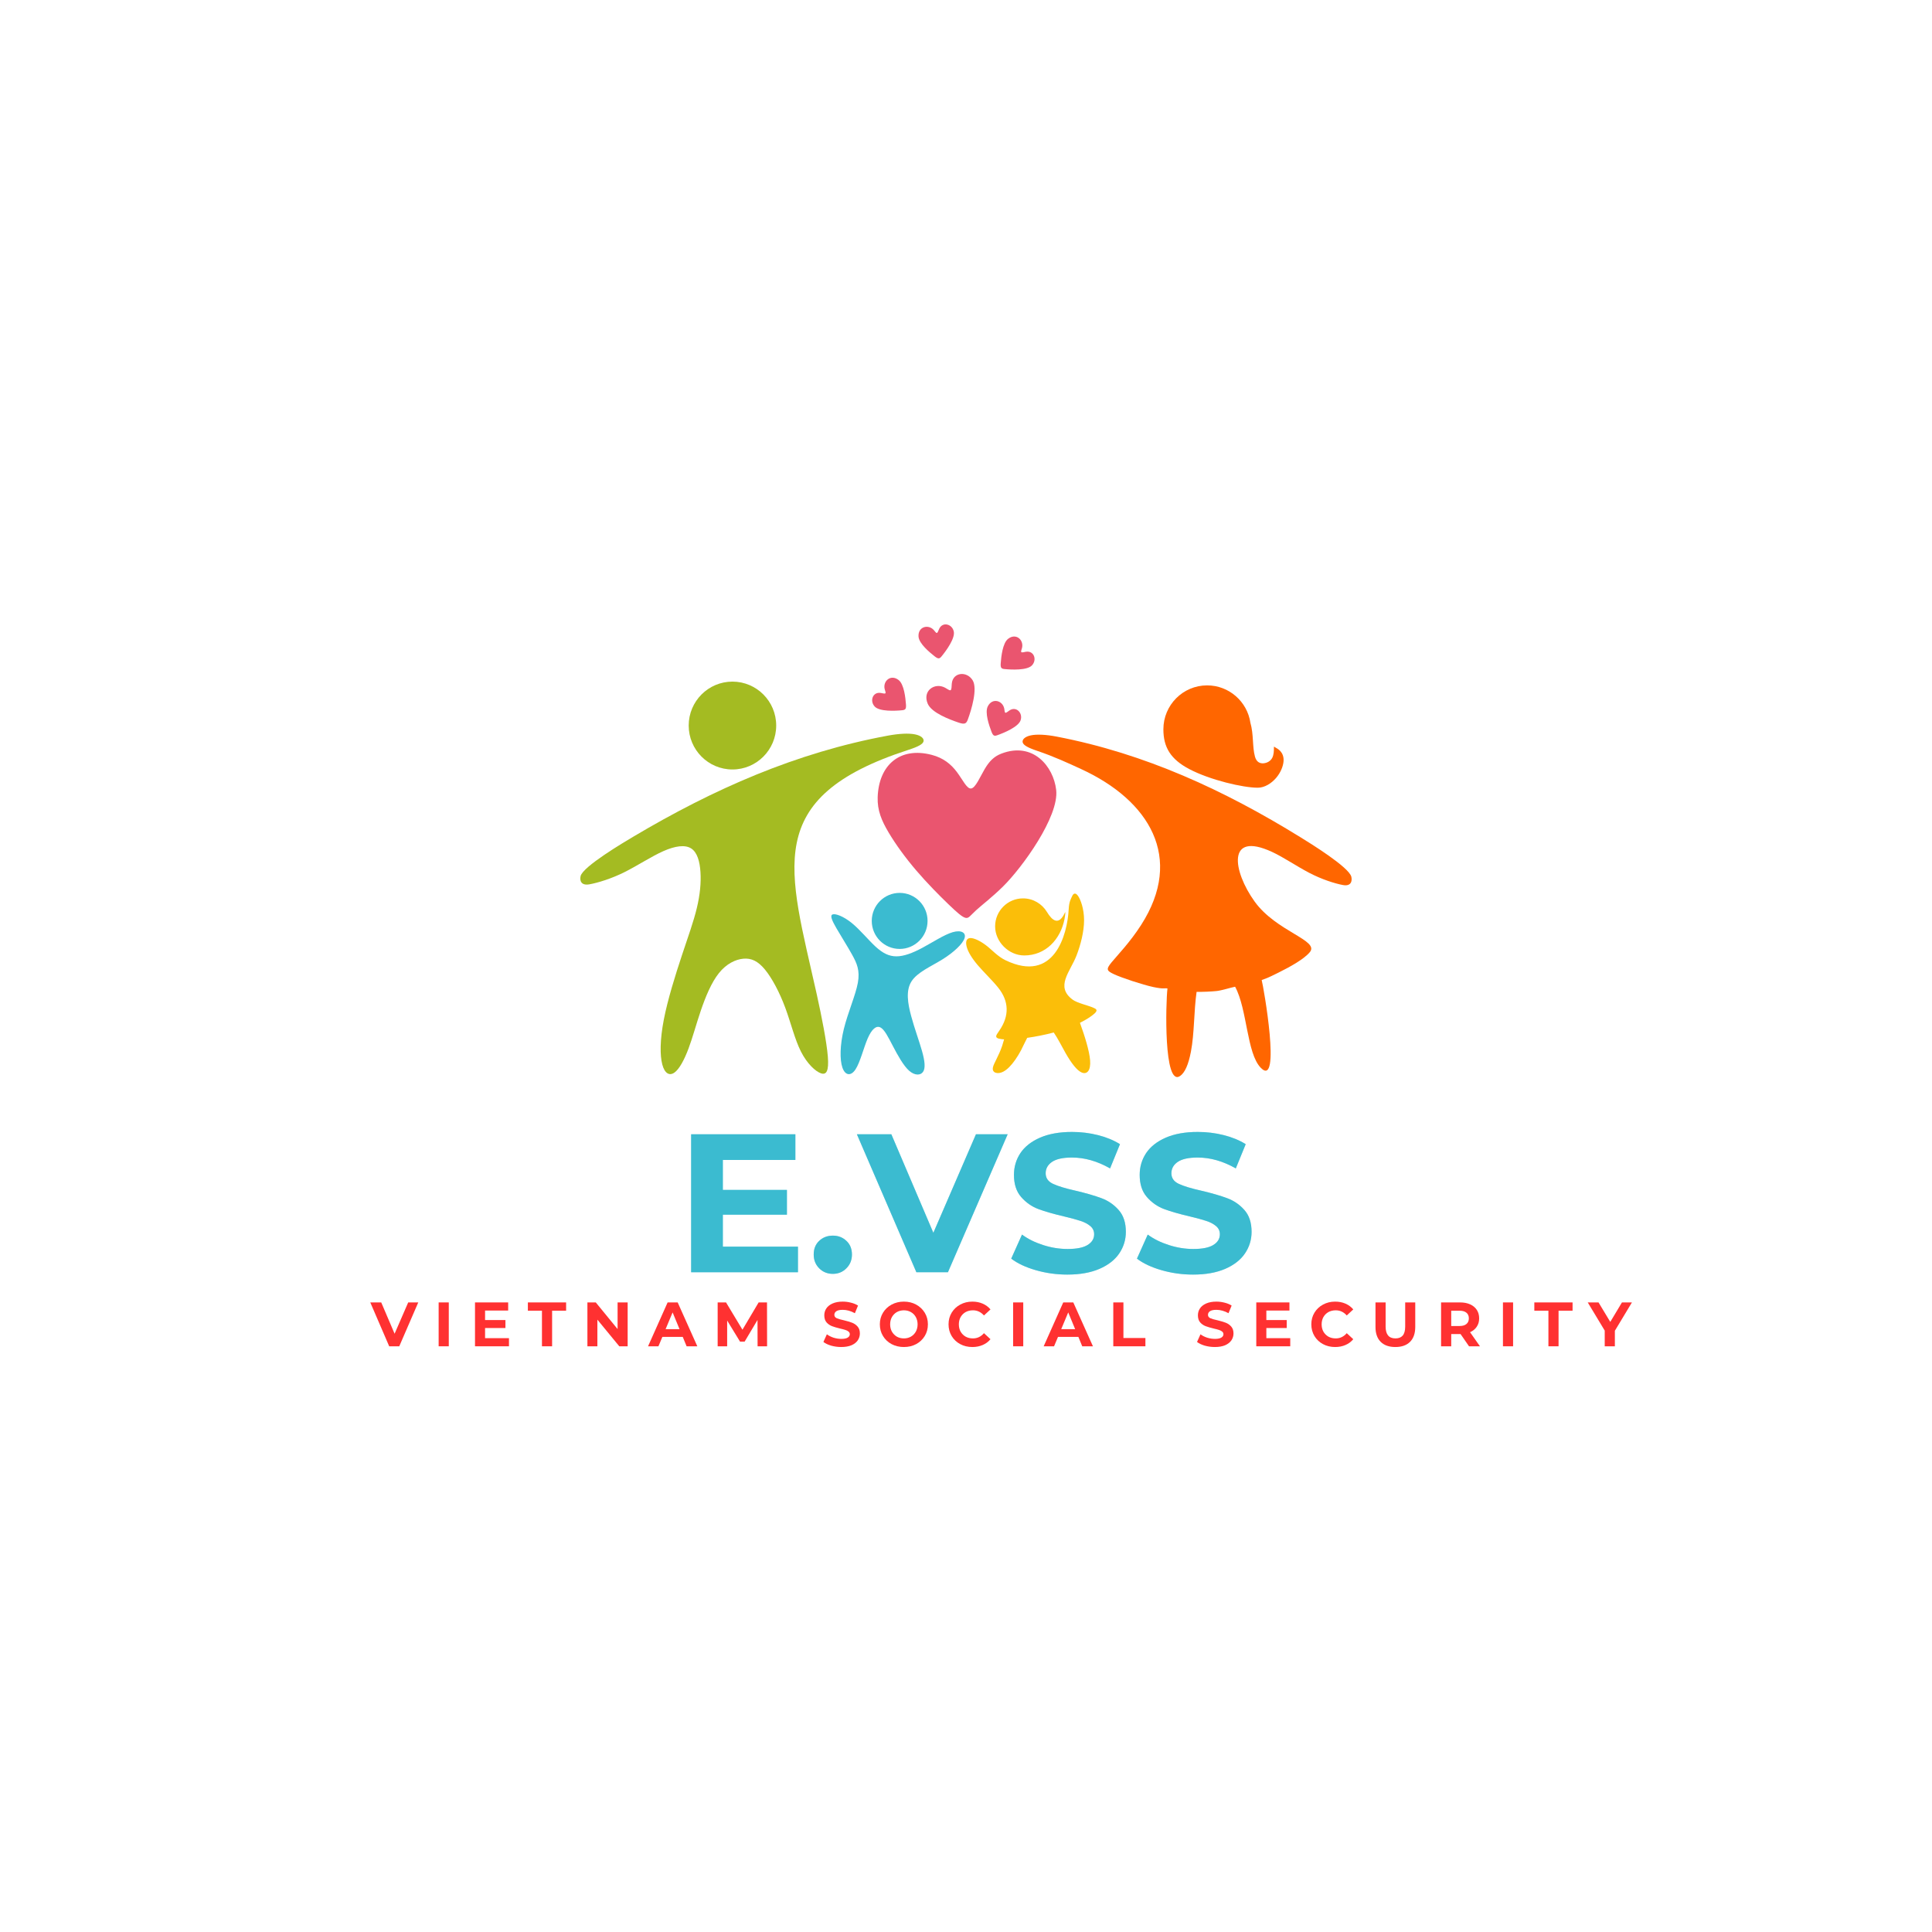 <svg xmlns="http://www.w3.org/2000/svg" xmlns:xlink="http://www.w3.org/1999/xlink" width="500" zoomAndPan="magnify" viewBox="0 0 375 375" height="500" preserveAspectRatio="xMidYMid meet" version="1.2"><defs><clipPath id="1d3889e5b9"><path d="M 112.5 142 L 180 142 L 180 209 L 112.5 209 Z M 112.5 142 "/></clipPath><clipPath id="2eaa82a44c"><path d="M 198 133 L 262.5 133 L 262.5 210 L 198 210 Z M 198 133 "/></clipPath></defs><g id="5a9cdbbee3"><path style=" stroke:none;fill-rule:evenodd;fill:#a4bb22;fill-opacity:1;" d="M 142.168 132.301 C 146.855 132.301 150.66 136.117 150.66 140.828 C 150.66 145.535 146.855 149.355 142.168 149.355 C 137.477 149.355 133.676 145.535 133.676 140.828 C 133.676 136.117 137.477 132.301 142.168 132.301 "/><path style=" stroke:none;fill-rule:evenodd;fill:#3bbbd0;fill-opacity:1;" d="M 162.352 180.176 C 163.207 181.66 164.465 183.629 165.398 185.312 C 166.332 186.992 166.945 188.387 166.504 190.785 C 166.059 193.18 164.562 196.578 163.793 199.707 C 163.027 202.836 162.98 205.695 163.512 207.223 C 164.039 208.746 165.141 208.941 166.039 207.59 C 166.941 206.242 167.645 203.344 168.426 201.539 C 169.211 199.738 170.078 199.027 170.871 199.414 C 171.668 199.805 172.398 201.293 173.316 203.055 C 174.238 204.812 175.352 206.844 176.461 207.828 C 177.578 208.809 178.691 208.75 179.172 208.031 C 179.656 207.316 179.508 205.949 178.973 204.039 C 178.441 202.133 177.523 199.684 176.859 197.219 C 176.195 194.758 175.781 192.281 176.922 190.484 C 178.066 188.688 180.762 187.57 182.961 186.195 C 185.16 184.824 186.863 183.199 187.215 182.109 C 187.57 181.02 186.566 180.461 184.926 180.934 C 183.285 181.41 181.004 182.914 179.039 183.965 C 177.074 185.02 175.426 185.621 173.996 185.625 C 172.566 185.625 171.355 185.031 169.941 183.734 C 168.527 182.434 166.91 180.434 165.316 179.145 C 163.727 177.855 162.164 177.281 161.605 177.488 C 161.051 177.699 161.5 178.695 162.352 180.176 Z M 174.625 173.309 C 177.613 173.309 180.039 175.746 180.039 178.746 C 180.039 181.75 177.613 184.188 174.625 184.188 C 171.633 184.188 169.207 181.75 169.207 178.746 C 169.207 175.746 171.633 173.309 174.625 173.309 "/><path style=" stroke:none;fill-rule:evenodd;fill:#fbbe09;fill-opacity:1;" d="M 188.262 182.078 C 188.969 182.012 190.207 182.59 191.379 183.477 C 192.551 184.367 193.625 185.633 195.137 186.367 C 204.605 190.953 207.18 181.469 207.434 176.461 C 207.512 174.926 207.898 174.418 208.098 173.953 C 208.297 173.488 208.691 173.133 209.223 173.863 C 209.754 174.598 210.418 176.418 210.418 178.617 C 210.418 180.812 209.754 183.391 208.957 185.453 C 207.742 188.621 204.73 191.512 208.242 194.062 C 209.082 194.672 211.25 195.184 212.012 195.508 C 212.777 195.828 213.195 196.027 212.441 196.727 C 211.949 197.188 210.953 197.863 209.617 198.531 C 210.551 201.094 211.453 203.988 211.59 205.816 C 211.746 207.859 210.949 208.57 210 208.191 C 209.047 207.816 207.941 206.348 206.836 204.418 C 206.074 203.082 205.309 201.527 204.531 200.406 C 202.754 200.879 200.922 201.23 199.383 201.445 L 199.375 201.449 C 198.961 202.215 198.605 203.047 198.191 203.84 C 197.504 205.152 196.664 206.348 195.891 207.125 C 195.117 207.902 194.41 208.258 193.77 208.281 C 193.125 208.305 192.551 207.992 192.727 207.172 C 192.906 206.348 193.832 205.016 194.52 202.996 C 194.652 202.598 194.777 202.176 194.895 201.734 C 194.73 201.727 194.586 201.715 194.453 201.703 C 193.535 201.602 193.359 201.379 193.359 201.145 C 193.359 200.914 193.535 200.668 193.98 200.023 C 195.918 197.203 195.887 194.355 193.723 191.672 C 192.598 190.273 190.957 188.719 189.785 187.344 C 188.617 185.965 187.906 184.766 187.645 183.812 C 187.379 182.855 187.555 182.148 188.262 182.078 Z M 206.629 178.355 C 206.762 177.664 206.77 177.32 206.777 177.148 C 206.781 176.977 206.781 176.977 206.59 177.367 C 205.441 179.668 204.211 178.668 203.207 177.004 C 202.258 175.434 200.535 174.375 198.566 174.375 C 195.578 174.375 193.152 176.809 193.152 179.812 C 193.152 182.816 195.809 185.453 198.801 185.453 C 202.949 185.453 205.859 182.34 206.629 178.355 "/><path style=" stroke:none;fill-rule:evenodd;fill:#ea556f;fill-opacity:1;" d="M 184.062 175.488 C 182.363 173.852 179.98 171.457 177.848 168.961 C 175.715 166.465 173.832 163.867 172.473 161.574 C 171.113 159.281 170.273 157.293 170.355 154.746 C 170.562 148.504 174.656 144.91 180.836 146.516 C 183.105 147.105 184.582 148.32 185.723 149.836 C 186.867 151.355 187.672 153.176 188.512 153.043 C 189.352 152.906 190.223 150.816 191.113 149.297 C 192.004 147.781 192.91 146.836 194.355 146.281 C 200.52 143.906 204.48 148.758 205.004 153.324 C 205.602 158.504 198.387 168.414 194.707 172.047 C 192.609 174.125 190.594 175.641 189.453 176.688 C 188.309 177.73 188.039 178.305 187.402 178.152 C 186.766 178 185.758 177.125 184.062 175.488 Z M 181.418 127.395 C 180.426 126.613 178.379 124.926 178.285 123.559 C 178.156 121.633 180.16 121.113 181.234 122.273 C 181.492 122.551 181.688 122.898 181.852 122.852 C 182.016 122.812 182.145 122.375 182.293 122.059 C 182.945 120.633 184.805 121.094 185.129 122.574 C 185.418 123.895 183.637 126.336 182.75 127.41 C 182.367 127.879 182.121 127.945 181.418 127.395 Z M 194.238 128.742 C 194.336 127.477 194.598 124.828 195.676 123.992 C 197.199 122.812 198.742 124.195 198.379 125.742 C 198.289 126.109 198.113 126.465 198.242 126.578 C 198.367 126.691 198.801 126.562 199.145 126.504 C 200.691 126.258 201.34 128.062 200.293 129.16 C 199.359 130.137 196.348 130.004 194.965 129.863 C 194.367 129.801 194.176 129.633 194.238 128.742 Z M 175.848 136.734 C 175.754 135.473 175.492 132.824 174.414 131.988 C 172.891 130.809 171.348 132.191 171.711 133.738 C 171.801 134.105 171.977 134.461 171.848 134.574 C 171.719 134.684 171.289 134.555 170.945 134.5 C 169.398 134.25 168.75 136.059 169.797 137.156 C 170.73 138.129 173.742 138 175.121 137.855 C 175.723 137.793 175.914 137.629 175.848 136.734 Z M 192.438 142.004 C 191.988 140.82 191.109 138.309 191.734 137.094 C 192.617 135.375 194.602 135.973 194.922 137.527 C 194.996 137.898 194.988 138.297 195.148 138.344 C 195.312 138.391 195.648 138.09 195.938 137.895 C 197.23 137.012 198.582 138.371 198.098 139.809 C 197.664 141.09 194.879 142.25 193.566 142.711 C 192.996 142.91 192.754 142.84 192.438 142.004 Z M 186.066 140.254 C 184.367 139.676 180.832 138.375 180.07 136.586 C 178.992 134.062 181.434 132.422 183.422 133.473 C 183.898 133.723 184.324 134.094 184.523 133.957 C 184.723 133.82 184.695 133.18 184.742 132.684 C 184.949 130.461 187.656 130.203 188.789 132.039 C 189.793 133.676 188.547 137.789 187.859 139.648 C 187.562 140.453 187.27 140.664 186.066 140.254 "/><g clip-rule="nonzero" clip-path="url(#1d3889e5b9)"><path style=" stroke:none;fill-rule:evenodd;fill:#a4bb22;fill-opacity:1;" d="M 176.293 145.559 C 147.672 154.824 153.117 168.645 158.516 192.922 C 159.531 197.496 160.461 202.293 160.684 205.09 C 160.902 207.887 160.418 208.684 159.355 208.332 C 158.293 207.977 156.656 206.465 155.465 204.113 C 154.27 201.758 153.516 198.559 152.414 195.586 C 151.309 192.609 149.848 189.855 148.477 188.191 C 147.105 186.523 145.82 185.949 144.297 186.082 C 142.77 186.215 141 187.059 139.543 188.879 C 138.082 190.699 136.934 193.496 136.027 196.16 C 135.117 198.828 134.457 201.359 133.637 203.535 C 132.82 205.711 131.848 207.531 130.898 208.195 C 129.945 208.863 129.016 208.375 128.551 206.621 C 128.086 204.867 128.086 201.848 128.84 197.938 C 129.59 194.031 131.094 189.234 132.355 185.438 C 133.617 181.641 134.633 178.844 135.25 176.266 C 135.871 173.691 136.094 171.336 135.961 169.273 C 135.828 167.207 135.34 165.434 134.148 164.676 C 132.953 163.922 131.051 164.188 128.75 165.207 C 126.453 166.23 123.754 168.008 121.23 169.273 C 118.711 170.539 116.035 171.359 114.398 171.648 C 112.762 171.938 112.496 170.895 112.695 170.051 C 113.137 168.184 121.141 163.461 122.98 162.367 C 138.465 153.176 154.484 146.082 172.359 142.781 C 174.523 142.383 176.383 142.293 177.598 142.539 C 178.816 142.781 179.391 143.359 179.258 143.895 C 179.125 144.426 178.285 144.914 176.293 145.559 "/></g><g clip-rule="nonzero" clip-path="url(#2eaa82a44c)"><path style=" stroke:none;fill-rule:evenodd;fill:#ff6600;fill-opacity:1;" d="M 221.484 179.547 C 219.32 182.922 216.887 185.41 215.758 186.785 C 214.629 188.164 214.809 188.43 216.223 189.094 C 217.637 189.762 221.781 191.141 223.852 191.582 C 225.926 192.02 225.977 191.754 226.605 191.859 C 226.27 194.574 225.84 211.07 229.055 208.848 C 229.973 208.211 230.664 206.703 231.16 204.113 C 231.848 200.504 231.715 196.309 232.258 192.52 C 233.547 192.535 235.113 192.461 236.125 192.359 C 237.137 192.258 239.004 191.652 239.734 191.523 C 242.113 195.898 241.969 204.449 244.719 207.262 C 248.734 211.367 245.234 191.41 244.891 190.227 C 245.988 189.805 245.727 189.988 248.109 188.805 C 250.492 187.625 253.109 186.164 254.238 184.809 C 256.152 182.508 247.719 180.84 243.508 174.969 C 239.297 169.102 238.035 161.254 246.91 165.359 C 249.113 166.379 251.699 168.152 254.117 169.414 C 256.531 170.68 259.098 171.496 260.668 171.785 C 262.234 172.074 262.488 171.031 262.297 170.191 C 261.875 168.324 254.207 163.613 252.441 162.523 C 237.598 153.352 222.246 146.27 205.113 142.977 C 203.035 142.578 201.254 142.488 200.09 142.734 C 198.922 142.977 198.371 143.555 198.5 144.086 C 198.625 144.617 199.434 145.105 201.34 145.746 C 204.625 146.855 207.387 148.145 209.844 149.273 C 223.066 155.352 229.891 166.465 221.484 179.547 Z M 244.145 152.895 C 245.477 152.891 246.789 152.043 247.684 151.004 C 248.578 149.965 249.055 148.73 249.133 147.793 C 249.215 146.855 248.895 146.211 248.516 145.793 C 248.141 145.375 247.703 145.184 247.484 145.043 C 247.266 144.906 247.266 144.816 247.266 145.215 C 247.266 145.617 247.266 146.504 246.926 147.125 C 246.59 147.75 245.914 148.105 245.238 148.156 C 244.562 148.203 243.887 147.938 243.59 146.871 C 243.059 144.969 243.355 142.555 242.703 140.289 C 242.09 136.18 238.562 133.031 234.301 133.031 C 229.613 133.031 225.812 136.848 225.812 141.559 C 225.812 145.055 227.227 147.375 230.828 149.273 C 234.875 151.406 241.301 152.902 244.145 152.895 "/></g><g style="fill:#3bbbd0;fill-opacity:0.4;"><g transform="translate(130.977, 246.943)"><path style="stroke:none" d="M 23.906 -4.969 L 23.906 0 L 3.172 0 L 3.172 -26.781 L 23.406 -26.781 L 23.406 -21.797 L 9.328 -21.797 L 9.328 -15.984 L 21.766 -15.984 L 21.766 -11.172 L 9.328 -11.172 L 9.328 -4.969 Z M 23.906 -4.969 "/></g></g><g style="fill:#3bbbd0;fill-opacity:0.4;"><g transform="translate(156.643, 246.943)"><path style="stroke:none" d="M 5.016 0.312 C 3.961 0.312 3.078 -0.047 2.359 -0.766 C 1.648 -1.484 1.297 -2.375 1.297 -3.438 C 1.297 -4.539 1.648 -5.426 2.359 -6.094 C 3.078 -6.77 3.961 -7.109 5.016 -7.109 C 6.055 -7.109 6.93 -6.77 7.641 -6.094 C 8.359 -5.426 8.719 -4.539 8.719 -3.438 C 8.719 -2.375 8.359 -1.484 7.641 -0.766 C 6.93 -0.047 6.055 0.312 5.016 0.312 Z M 5.016 0.312 "/></g></g><g style="fill:#3bbbd0;fill-opacity:0.4;"><g transform="translate(166.665, 246.943)"><path style="stroke:none" d="M 28.922 -26.781 L 17.328 0 L 11.203 0 L -0.344 -26.781 L 6.344 -26.781 L 14.5 -7.656 L 22.766 -26.781 Z M 28.922 -26.781 "/></g></g><g style="fill:#3bbbd0;fill-opacity:0.4;"><g transform="translate(195.199, 246.943)"><path style="stroke:none" d="M 11.969 0.453 C 9.852 0.453 7.805 0.164 5.828 -0.406 C 3.859 -0.977 2.273 -1.723 1.078 -2.641 L 3.172 -7.312 C 4.316 -6.469 5.68 -5.789 7.266 -5.281 C 8.848 -4.77 10.43 -4.516 12.016 -4.516 C 13.773 -4.516 15.07 -4.773 15.906 -5.297 C 16.75 -5.816 17.172 -6.508 17.172 -7.375 C 17.172 -8.02 16.922 -8.551 16.422 -8.969 C 15.93 -9.383 15.297 -9.719 14.516 -9.969 C 13.734 -10.227 12.68 -10.516 11.359 -10.828 C 9.316 -11.305 7.645 -11.785 6.344 -12.266 C 5.051 -12.754 3.938 -13.535 3 -14.609 C 2.07 -15.68 1.609 -17.109 1.609 -18.891 C 1.609 -20.453 2.023 -21.863 2.859 -23.125 C 3.703 -24.383 4.973 -25.383 6.672 -26.125 C 8.367 -26.863 10.441 -27.234 12.891 -27.234 C 14.598 -27.234 16.266 -27.031 17.891 -26.625 C 19.523 -26.219 20.957 -25.629 22.188 -24.859 L 20.266 -20.156 C 17.797 -21.562 15.328 -22.266 12.859 -22.266 C 11.117 -22.266 9.832 -21.984 9 -21.422 C 8.176 -20.859 7.766 -20.117 7.766 -19.203 C 7.766 -18.285 8.242 -17.602 9.203 -17.156 C 10.16 -16.707 11.617 -16.266 13.578 -15.828 C 15.617 -15.348 17.289 -14.863 18.594 -14.375 C 19.895 -13.895 21.008 -13.129 21.938 -12.078 C 22.863 -11.035 23.328 -9.625 23.328 -7.844 C 23.328 -6.312 22.898 -4.914 22.047 -3.656 C 21.191 -2.395 19.91 -1.395 18.203 -0.656 C 16.492 0.082 14.414 0.453 11.969 0.453 Z M 11.969 0.453 "/></g></g><g style="fill:#3bbbd0;fill-opacity:0.4;"><g transform="translate(219.603, 246.943)"><path style="stroke:none" d="M 11.969 0.453 C 9.852 0.453 7.805 0.164 5.828 -0.406 C 3.859 -0.977 2.273 -1.723 1.078 -2.641 L 3.172 -7.312 C 4.316 -6.469 5.68 -5.789 7.266 -5.281 C 8.848 -4.77 10.43 -4.516 12.016 -4.516 C 13.773 -4.516 15.07 -4.773 15.906 -5.297 C 16.75 -5.816 17.172 -6.508 17.172 -7.375 C 17.172 -8.02 16.922 -8.551 16.422 -8.969 C 15.93 -9.383 15.297 -9.719 14.516 -9.969 C 13.734 -10.227 12.68 -10.516 11.359 -10.828 C 9.316 -11.305 7.645 -11.785 6.344 -12.266 C 5.051 -12.754 3.938 -13.535 3 -14.609 C 2.07 -15.68 1.609 -17.109 1.609 -18.891 C 1.609 -20.453 2.023 -21.863 2.859 -23.125 C 3.703 -24.383 4.973 -25.383 6.672 -26.125 C 8.367 -26.863 10.441 -27.234 12.891 -27.234 C 14.598 -27.234 16.266 -27.031 17.891 -26.625 C 19.523 -26.219 20.957 -25.629 22.188 -24.859 L 20.266 -20.156 C 17.797 -21.562 15.328 -22.266 12.859 -22.266 C 11.117 -22.266 9.832 -21.984 9 -21.422 C 8.176 -20.859 7.766 -20.117 7.766 -19.203 C 7.766 -18.285 8.242 -17.602 9.203 -17.156 C 10.16 -16.707 11.617 -16.266 13.578 -15.828 C 15.617 -15.348 17.289 -14.863 18.594 -14.375 C 19.895 -13.895 21.008 -13.129 21.938 -12.078 C 22.863 -11.035 23.328 -9.625 23.328 -7.844 C 23.328 -6.312 22.898 -4.914 22.047 -3.656 C 21.191 -2.395 19.91 -1.395 18.203 -0.656 C 16.492 0.082 14.414 0.453 11.969 0.453 Z M 11.969 0.453 "/></g></g><g style="fill:#3bbbd0;fill-opacity:1;"><g transform="translate(130.977, 246.943)"><path style="stroke:none" d="M 23.906 -4.969 L 23.906 0 L 3.172 0 L 3.172 -26.781 L 23.406 -26.781 L 23.406 -21.797 L 9.328 -21.797 L 9.328 -15.984 L 21.766 -15.984 L 21.766 -11.172 L 9.328 -11.172 L 9.328 -4.969 Z M 23.906 -4.969 "/></g></g><g style="fill:#3bbbd0;fill-opacity:1;"><g transform="translate(156.643, 246.943)"><path style="stroke:none" d="M 5.016 0.312 C 3.961 0.312 3.078 -0.047 2.359 -0.766 C 1.648 -1.484 1.297 -2.375 1.297 -3.438 C 1.297 -4.539 1.648 -5.426 2.359 -6.094 C 3.078 -6.77 3.961 -7.109 5.016 -7.109 C 6.055 -7.109 6.93 -6.77 7.641 -6.094 C 8.359 -5.426 8.719 -4.539 8.719 -3.438 C 8.719 -2.375 8.359 -1.484 7.641 -0.766 C 6.93 -0.047 6.055 0.312 5.016 0.312 Z M 5.016 0.312 "/></g></g><g style="fill:#3bbbd0;fill-opacity:1;"><g transform="translate(166.665, 246.943)"><path style="stroke:none" d="M 28.922 -26.781 L 17.328 0 L 11.203 0 L -0.344 -26.781 L 6.344 -26.781 L 14.5 -7.656 L 22.766 -26.781 Z M 28.922 -26.781 "/></g></g><g style="fill:#3bbbd0;fill-opacity:1;"><g transform="translate(195.199, 246.943)"><path style="stroke:none" d="M 11.969 0.453 C 9.852 0.453 7.805 0.164 5.828 -0.406 C 3.859 -0.977 2.273 -1.723 1.078 -2.641 L 3.172 -7.312 C 4.316 -6.469 5.68 -5.789 7.266 -5.281 C 8.848 -4.77 10.43 -4.516 12.016 -4.516 C 13.773 -4.516 15.07 -4.773 15.906 -5.297 C 16.75 -5.816 17.172 -6.508 17.172 -7.375 C 17.172 -8.02 16.922 -8.551 16.422 -8.969 C 15.93 -9.383 15.297 -9.719 14.516 -9.969 C 13.734 -10.227 12.68 -10.516 11.359 -10.828 C 9.316 -11.305 7.645 -11.785 6.344 -12.266 C 5.051 -12.754 3.938 -13.535 3 -14.609 C 2.07 -15.68 1.609 -17.109 1.609 -18.891 C 1.609 -20.453 2.023 -21.863 2.859 -23.125 C 3.703 -24.383 4.973 -25.383 6.672 -26.125 C 8.367 -26.863 10.441 -27.234 12.891 -27.234 C 14.598 -27.234 16.266 -27.031 17.891 -26.625 C 19.523 -26.219 20.957 -25.629 22.188 -24.859 L 20.266 -20.156 C 17.797 -21.562 15.328 -22.266 12.859 -22.266 C 11.117 -22.266 9.832 -21.984 9 -21.422 C 8.176 -20.859 7.766 -20.117 7.766 -19.203 C 7.766 -18.285 8.242 -17.602 9.203 -17.156 C 10.16 -16.707 11.617 -16.266 13.578 -15.828 C 15.617 -15.348 17.289 -14.863 18.594 -14.375 C 19.895 -13.895 21.008 -13.129 21.938 -12.078 C 22.863 -11.035 23.328 -9.625 23.328 -7.844 C 23.328 -6.312 22.898 -4.914 22.047 -3.656 C 21.191 -2.395 19.91 -1.395 18.203 -0.656 C 16.492 0.082 14.414 0.453 11.969 0.453 Z M 11.969 0.453 "/></g></g><g style="fill:#3bbbd0;fill-opacity:1;"><g transform="translate(219.603, 246.943)"><path style="stroke:none" d="M 11.969 0.453 C 9.852 0.453 7.805 0.164 5.828 -0.406 C 3.859 -0.977 2.273 -1.723 1.078 -2.641 L 3.172 -7.312 C 4.316 -6.469 5.68 -5.789 7.266 -5.281 C 8.848 -4.77 10.43 -4.516 12.016 -4.516 C 13.773 -4.516 15.07 -4.773 15.906 -5.297 C 16.75 -5.816 17.172 -6.508 17.172 -7.375 C 17.172 -8.02 16.922 -8.551 16.422 -8.969 C 15.93 -9.383 15.297 -9.719 14.516 -9.969 C 13.734 -10.227 12.68 -10.516 11.359 -10.828 C 9.316 -11.305 7.645 -11.785 6.344 -12.266 C 5.051 -12.754 3.938 -13.535 3 -14.609 C 2.07 -15.68 1.609 -17.109 1.609 -18.891 C 1.609 -20.453 2.023 -21.863 2.859 -23.125 C 3.703 -24.383 4.973 -25.383 6.672 -26.125 C 8.367 -26.863 10.441 -27.234 12.891 -27.234 C 14.598 -27.234 16.266 -27.031 17.891 -26.625 C 19.523 -26.219 20.957 -25.629 22.188 -24.859 L 20.266 -20.156 C 17.797 -21.562 15.328 -22.266 12.859 -22.266 C 11.117 -22.266 9.832 -21.984 9 -21.422 C 8.176 -20.859 7.766 -20.117 7.766 -19.203 C 7.766 -18.285 8.242 -17.602 9.203 -17.156 C 10.16 -16.707 11.617 -16.266 13.578 -15.828 C 15.617 -15.348 17.289 -14.863 18.594 -14.375 C 19.895 -13.895 21.008 -13.129 21.938 -12.078 C 22.863 -11.035 23.328 -9.625 23.328 -7.844 C 23.328 -6.312 22.898 -4.914 22.047 -3.656 C 21.191 -2.395 19.91 -1.395 18.203 -0.656 C 16.492 0.082 14.414 0.453 11.969 0.453 Z M 11.969 0.453 "/></g></g><g style="fill:#ff3131;fill-opacity:1;"><g transform="translate(71.981, 261.315)"><path style="stroke:none" d="M 9.203 -8.516 L 5.516 0 L 3.562 0 L -0.109 -8.516 L 2.016 -8.516 L 4.609 -2.438 L 7.25 -8.516 Z M 9.203 -8.516 "/></g></g><g style="fill:#ff3131;fill-opacity:1;"><g transform="translate(84.124, 261.315)"><path style="stroke:none" d="M 1.016 -8.516 L 2.984 -8.516 L 2.984 0 L 1.016 0 Z M 1.016 -8.516 "/></g></g><g style="fill:#ff3131;fill-opacity:1;"><g transform="translate(91.182, 261.315)"><path style="stroke:none" d="M 7.609 -1.578 L 7.609 0 L 1.016 0 L 1.016 -8.516 L 7.453 -8.516 L 7.453 -6.938 L 2.969 -6.938 L 2.969 -5.094 L 6.922 -5.094 L 6.922 -3.547 L 2.969 -3.547 L 2.969 -1.578 Z M 7.609 -1.578 "/></g></g><g style="fill:#ff3131;fill-opacity:1;"><g transform="translate(102.413, 261.315)"><path style="stroke:none" d="M 2.781 -6.906 L 0.047 -6.906 L 0.047 -8.516 L 7.469 -8.516 L 7.469 -6.906 L 4.75 -6.906 L 4.75 0 L 2.781 0 Z M 2.781 -6.906 "/></g></g><g style="fill:#ff3131;fill-opacity:1;"><g transform="translate(112.999, 261.315)"><path style="stroke:none" d="M 8.828 -8.516 L 8.828 0 L 7.203 0 L 2.953 -5.172 L 2.953 0 L 1.016 0 L 1.016 -8.516 L 2.641 -8.516 L 6.875 -3.344 L 6.875 -8.516 Z M 8.828 -8.516 "/></g></g><g style="fill:#ff3131;fill-opacity:1;"><g transform="translate(125.896, 261.315)"><path style="stroke:none" d="M 6.625 -1.828 L 2.672 -1.828 L 1.906 0 L -0.109 0 L 3.688 -8.516 L 5.641 -8.516 L 9.453 0 L 7.375 0 Z M 6 -3.328 L 4.656 -6.578 L 3.297 -3.328 Z M 6 -3.328 "/></g></g><g style="fill:#ff3131;fill-opacity:1;"><g transform="translate(138.282, 261.315)"><path style="stroke:none" d="M 8.766 0 L 8.75 -5.109 L 6.25 -0.906 L 5.359 -0.906 L 2.859 -5 L 2.859 0 L 1.016 0 L 1.016 -8.516 L 2.641 -8.516 L 5.828 -3.219 L 8.969 -8.516 L 10.594 -8.516 L 10.609 0 Z M 8.766 0 "/></g></g><g style="fill:#ff3131;fill-opacity:1;"><g transform="translate(152.968, 261.315)"><path style="stroke:none" d=""/></g></g><g style="fill:#ff3131;fill-opacity:1;"><g transform="translate(159.479, 261.315)"><path style="stroke:none" d="M 3.812 0.141 C 3.133 0.141 2.477 0.051 1.844 -0.125 C 1.219 -0.312 0.719 -0.551 0.344 -0.844 L 1.016 -2.328 C 1.379 -2.055 1.812 -1.836 2.312 -1.672 C 2.812 -1.516 3.316 -1.438 3.828 -1.438 C 4.379 -1.438 4.789 -1.52 5.062 -1.688 C 5.332 -1.852 5.469 -2.07 5.469 -2.344 C 5.469 -2.551 5.383 -2.723 5.219 -2.859 C 5.062 -2.992 4.859 -3.098 4.609 -3.172 C 4.367 -3.254 4.035 -3.344 3.609 -3.438 C 2.961 -3.594 2.43 -3.75 2.016 -3.906 C 1.609 -4.062 1.254 -4.305 0.953 -4.641 C 0.66 -4.984 0.516 -5.441 0.516 -6.016 C 0.516 -6.504 0.645 -6.945 0.906 -7.344 C 1.176 -7.75 1.582 -8.07 2.125 -8.312 C 2.664 -8.551 3.328 -8.672 4.109 -8.672 C 4.648 -8.672 5.176 -8.602 5.688 -8.469 C 6.207 -8.344 6.664 -8.156 7.062 -7.906 L 6.453 -6.422 C 5.66 -6.859 4.875 -7.078 4.094 -7.078 C 3.539 -7.078 3.129 -6.988 2.859 -6.812 C 2.598 -6.633 2.469 -6.398 2.469 -6.109 C 2.469 -5.816 2.617 -5.598 2.922 -5.453 C 3.234 -5.316 3.703 -5.18 4.328 -5.047 C 4.973 -4.891 5.5 -4.734 5.906 -4.578 C 6.32 -4.422 6.676 -4.176 6.969 -3.844 C 7.27 -3.508 7.422 -3.062 7.422 -2.5 C 7.422 -2.008 7.285 -1.562 7.016 -1.156 C 6.742 -0.758 6.336 -0.441 5.797 -0.203 C 5.254 0.023 4.594 0.141 3.812 0.141 Z M 3.812 0.141 "/></g></g><g style="fill:#ff3131;fill-opacity:1;"><g transform="translate(170.308, 261.315)"><path style="stroke:none" d="M 5.141 0.141 C 4.254 0.141 3.457 -0.047 2.75 -0.422 C 2.039 -0.805 1.484 -1.332 1.078 -2 C 0.672 -2.664 0.469 -3.422 0.469 -4.266 C 0.469 -5.098 0.672 -5.848 1.078 -6.516 C 1.484 -7.18 2.039 -7.707 2.75 -8.094 C 3.457 -8.477 4.254 -8.672 5.141 -8.672 C 6.023 -8.672 6.816 -8.477 7.516 -8.094 C 8.223 -7.707 8.781 -7.18 9.188 -6.516 C 9.594 -5.848 9.797 -5.098 9.797 -4.266 C 9.797 -3.422 9.594 -2.664 9.188 -2 C 8.781 -1.332 8.223 -0.805 7.516 -0.422 C 6.816 -0.047 6.023 0.141 5.141 0.141 Z M 5.141 -1.531 C 5.641 -1.531 6.094 -1.645 6.5 -1.875 C 6.906 -2.113 7.223 -2.438 7.453 -2.844 C 7.68 -3.258 7.797 -3.734 7.797 -4.266 C 7.797 -4.785 7.68 -5.254 7.453 -5.672 C 7.223 -6.086 6.906 -6.41 6.5 -6.641 C 6.094 -6.867 5.641 -6.984 5.141 -6.984 C 4.629 -6.984 4.172 -6.867 3.766 -6.641 C 3.367 -6.41 3.051 -6.086 2.812 -5.672 C 2.582 -5.254 2.469 -4.785 2.469 -4.266 C 2.469 -3.734 2.582 -3.258 2.812 -2.844 C 3.051 -2.438 3.367 -2.113 3.766 -1.875 C 4.172 -1.645 4.629 -1.531 5.141 -1.531 Z M 5.141 -1.531 "/></g></g><g style="fill:#ff3131;fill-opacity:1;"><g transform="translate(183.643, 261.315)"><path style="stroke:none" d="M 5.094 0.141 C 4.219 0.141 3.43 -0.047 2.734 -0.422 C 2.035 -0.797 1.484 -1.316 1.078 -1.984 C 0.672 -2.66 0.469 -3.422 0.469 -4.266 C 0.469 -5.109 0.672 -5.863 1.078 -6.531 C 1.484 -7.195 2.035 -7.719 2.734 -8.094 C 3.43 -8.477 4.219 -8.672 5.094 -8.672 C 5.832 -8.672 6.5 -8.539 7.094 -8.281 C 7.695 -8.02 8.203 -7.645 8.609 -7.156 L 7.344 -5.984 C 6.758 -6.648 6.047 -6.984 5.203 -6.984 C 4.672 -6.984 4.195 -6.867 3.781 -6.641 C 3.375 -6.41 3.051 -6.086 2.812 -5.672 C 2.582 -5.254 2.469 -4.785 2.469 -4.266 C 2.469 -3.734 2.582 -3.258 2.812 -2.844 C 3.051 -2.438 3.375 -2.113 3.781 -1.875 C 4.195 -1.645 4.672 -1.531 5.203 -1.531 C 6.047 -1.531 6.758 -1.867 7.344 -2.547 L 8.609 -1.375 C 8.203 -0.883 7.695 -0.508 7.094 -0.25 C 6.5 0.008 5.832 0.141 5.094 0.141 Z M 5.094 0.141 "/></g></g><g style="fill:#ff3131;fill-opacity:1;"><g transform="translate(195.628, 261.315)"><path style="stroke:none" d="M 1.016 -8.516 L 2.984 -8.516 L 2.984 0 L 1.016 0 Z M 1.016 -8.516 "/></g></g><g style="fill:#ff3131;fill-opacity:1;"><g transform="translate(202.686, 261.315)"><path style="stroke:none" d="M 6.625 -1.828 L 2.672 -1.828 L 1.906 0 L -0.109 0 L 3.688 -8.516 L 5.641 -8.516 L 9.453 0 L 7.375 0 Z M 6 -3.328 L 4.656 -6.578 L 3.297 -3.328 Z M 6 -3.328 "/></g></g><g style="fill:#ff3131;fill-opacity:1;"><g transform="translate(215.072, 261.315)"><path style="stroke:none" d="M 1.016 -8.516 L 2.984 -8.516 L 2.984 -1.609 L 7.25 -1.609 L 7.25 0 L 1.016 0 Z M 1.016 -8.516 "/></g></g><g style="fill:#ff3131;fill-opacity:1;"><g transform="translate(225.488, 261.315)"><path style="stroke:none" d=""/></g></g><g style="fill:#ff3131;fill-opacity:1;"><g transform="translate(231.999, 261.315)"><path style="stroke:none" d="M 3.812 0.141 C 3.133 0.141 2.477 0.051 1.844 -0.125 C 1.219 -0.312 0.719 -0.551 0.344 -0.844 L 1.016 -2.328 C 1.379 -2.055 1.812 -1.836 2.312 -1.672 C 2.812 -1.516 3.316 -1.438 3.828 -1.438 C 4.379 -1.438 4.789 -1.52 5.062 -1.688 C 5.332 -1.852 5.469 -2.07 5.469 -2.344 C 5.469 -2.551 5.383 -2.723 5.219 -2.859 C 5.062 -2.992 4.859 -3.098 4.609 -3.172 C 4.367 -3.254 4.035 -3.344 3.609 -3.438 C 2.961 -3.594 2.43 -3.75 2.016 -3.906 C 1.609 -4.062 1.254 -4.305 0.953 -4.641 C 0.66 -4.984 0.516 -5.441 0.516 -6.016 C 0.516 -6.504 0.645 -6.945 0.906 -7.344 C 1.176 -7.75 1.582 -8.07 2.125 -8.312 C 2.664 -8.551 3.328 -8.672 4.109 -8.672 C 4.648 -8.672 5.176 -8.602 5.688 -8.469 C 6.207 -8.344 6.664 -8.156 7.062 -7.906 L 6.453 -6.422 C 5.66 -6.859 4.875 -7.078 4.094 -7.078 C 3.539 -7.078 3.129 -6.988 2.859 -6.812 C 2.598 -6.633 2.469 -6.398 2.469 -6.109 C 2.469 -5.816 2.617 -5.598 2.922 -5.453 C 3.234 -5.316 3.703 -5.18 4.328 -5.047 C 4.973 -4.891 5.5 -4.734 5.906 -4.578 C 6.32 -4.422 6.676 -4.176 6.969 -3.844 C 7.27 -3.508 7.422 -3.062 7.422 -2.5 C 7.422 -2.008 7.285 -1.562 7.016 -1.156 C 6.742 -0.758 6.336 -0.441 5.797 -0.203 C 5.254 0.023 4.594 0.141 3.812 0.141 Z M 3.812 0.141 "/></g></g><g style="fill:#ff3131;fill-opacity:1;"><g transform="translate(242.828, 261.315)"><path style="stroke:none" d="M 7.609 -1.578 L 7.609 0 L 1.016 0 L 1.016 -8.516 L 7.453 -8.516 L 7.453 -6.938 L 2.969 -6.938 L 2.969 -5.094 L 6.922 -5.094 L 6.922 -3.547 L 2.969 -3.547 L 2.969 -1.578 Z M 7.609 -1.578 "/></g></g><g style="fill:#ff3131;fill-opacity:1;"><g transform="translate(254.059, 261.315)"><path style="stroke:none" d="M 5.094 0.141 C 4.219 0.141 3.43 -0.047 2.734 -0.422 C 2.035 -0.797 1.484 -1.316 1.078 -1.984 C 0.672 -2.66 0.469 -3.422 0.469 -4.266 C 0.469 -5.109 0.672 -5.863 1.078 -6.531 C 1.484 -7.195 2.035 -7.719 2.734 -8.094 C 3.43 -8.477 4.219 -8.672 5.094 -8.672 C 5.832 -8.672 6.5 -8.539 7.094 -8.281 C 7.695 -8.02 8.203 -7.645 8.609 -7.156 L 7.344 -5.984 C 6.758 -6.648 6.047 -6.984 5.203 -6.984 C 4.672 -6.984 4.195 -6.867 3.781 -6.641 C 3.375 -6.41 3.051 -6.086 2.812 -5.672 C 2.582 -5.254 2.469 -4.785 2.469 -4.266 C 2.469 -3.734 2.582 -3.258 2.812 -2.844 C 3.051 -2.438 3.375 -2.113 3.781 -1.875 C 4.195 -1.645 4.672 -1.531 5.203 -1.531 C 6.047 -1.531 6.758 -1.867 7.344 -2.547 L 8.609 -1.375 C 8.203 -0.883 7.695 -0.508 7.094 -0.25 C 6.5 0.008 5.832 0.141 5.094 0.141 Z M 5.094 0.141 "/></g></g><g style="fill:#ff3131;fill-opacity:1;"><g transform="translate(266.043, 261.315)"><path style="stroke:none" d="M 4.797 0.141 C 3.578 0.141 2.629 -0.191 1.953 -0.859 C 1.273 -1.535 0.938 -2.5 0.938 -3.75 L 0.938 -8.516 L 2.906 -8.516 L 2.906 -3.828 C 2.906 -2.297 3.539 -1.531 4.812 -1.531 C 5.426 -1.531 5.895 -1.711 6.219 -2.078 C 6.539 -2.453 6.703 -3.035 6.703 -3.828 L 6.703 -8.516 L 8.656 -8.516 L 8.656 -3.75 C 8.656 -2.5 8.316 -1.535 7.641 -0.859 C 6.961 -0.191 6.016 0.141 4.797 0.141 Z M 4.797 0.141 "/></g></g><g style="fill:#ff3131;fill-opacity:1;"><g transform="translate(278.697, 261.315)"><path style="stroke:none" d="M 6.438 0 L 4.797 -2.375 L 2.984 -2.375 L 2.984 0 L 1.016 0 L 1.016 -8.516 L 4.703 -8.516 C 5.453 -8.516 6.102 -8.391 6.656 -8.141 C 7.219 -7.891 7.648 -7.531 7.953 -7.062 C 8.254 -6.602 8.406 -6.055 8.406 -5.422 C 8.406 -4.797 8.25 -4.254 7.938 -3.797 C 7.633 -3.336 7.203 -2.984 6.641 -2.734 L 8.562 0 Z M 6.406 -5.422 C 6.406 -5.898 6.25 -6.266 5.938 -6.516 C 5.633 -6.773 5.188 -6.906 4.594 -6.906 L 2.984 -6.906 L 2.984 -3.938 L 4.594 -3.938 C 5.188 -3.938 5.633 -4.066 5.938 -4.328 C 6.25 -4.586 6.406 -4.953 6.406 -5.422 Z M 6.406 -5.422 "/></g></g><g style="fill:#ff3131;fill-opacity:1;"><g transform="translate(290.706, 261.315)"><path style="stroke:none" d="M 1.016 -8.516 L 2.984 -8.516 L 2.984 0 L 1.016 0 Z M 1.016 -8.516 "/></g></g><g style="fill:#ff3131;fill-opacity:1;"><g transform="translate(297.765, 261.315)"><path style="stroke:none" d="M 2.781 -6.906 L 0.047 -6.906 L 0.047 -8.516 L 7.469 -8.516 L 7.469 -6.906 L 4.75 -6.906 L 4.75 0 L 2.781 0 Z M 2.781 -6.906 "/></g></g><g style="fill:#ff3131;fill-opacity:1;"><g transform="translate(308.351, 261.315)"><path style="stroke:none" d="M 5.094 -3.016 L 5.094 0 L 3.125 0 L 3.125 -3.047 L -0.172 -8.516 L 1.922 -8.516 L 4.203 -4.734 L 6.469 -8.516 L 8.406 -8.516 Z M 5.094 -3.016 "/></g></g></g></svg>